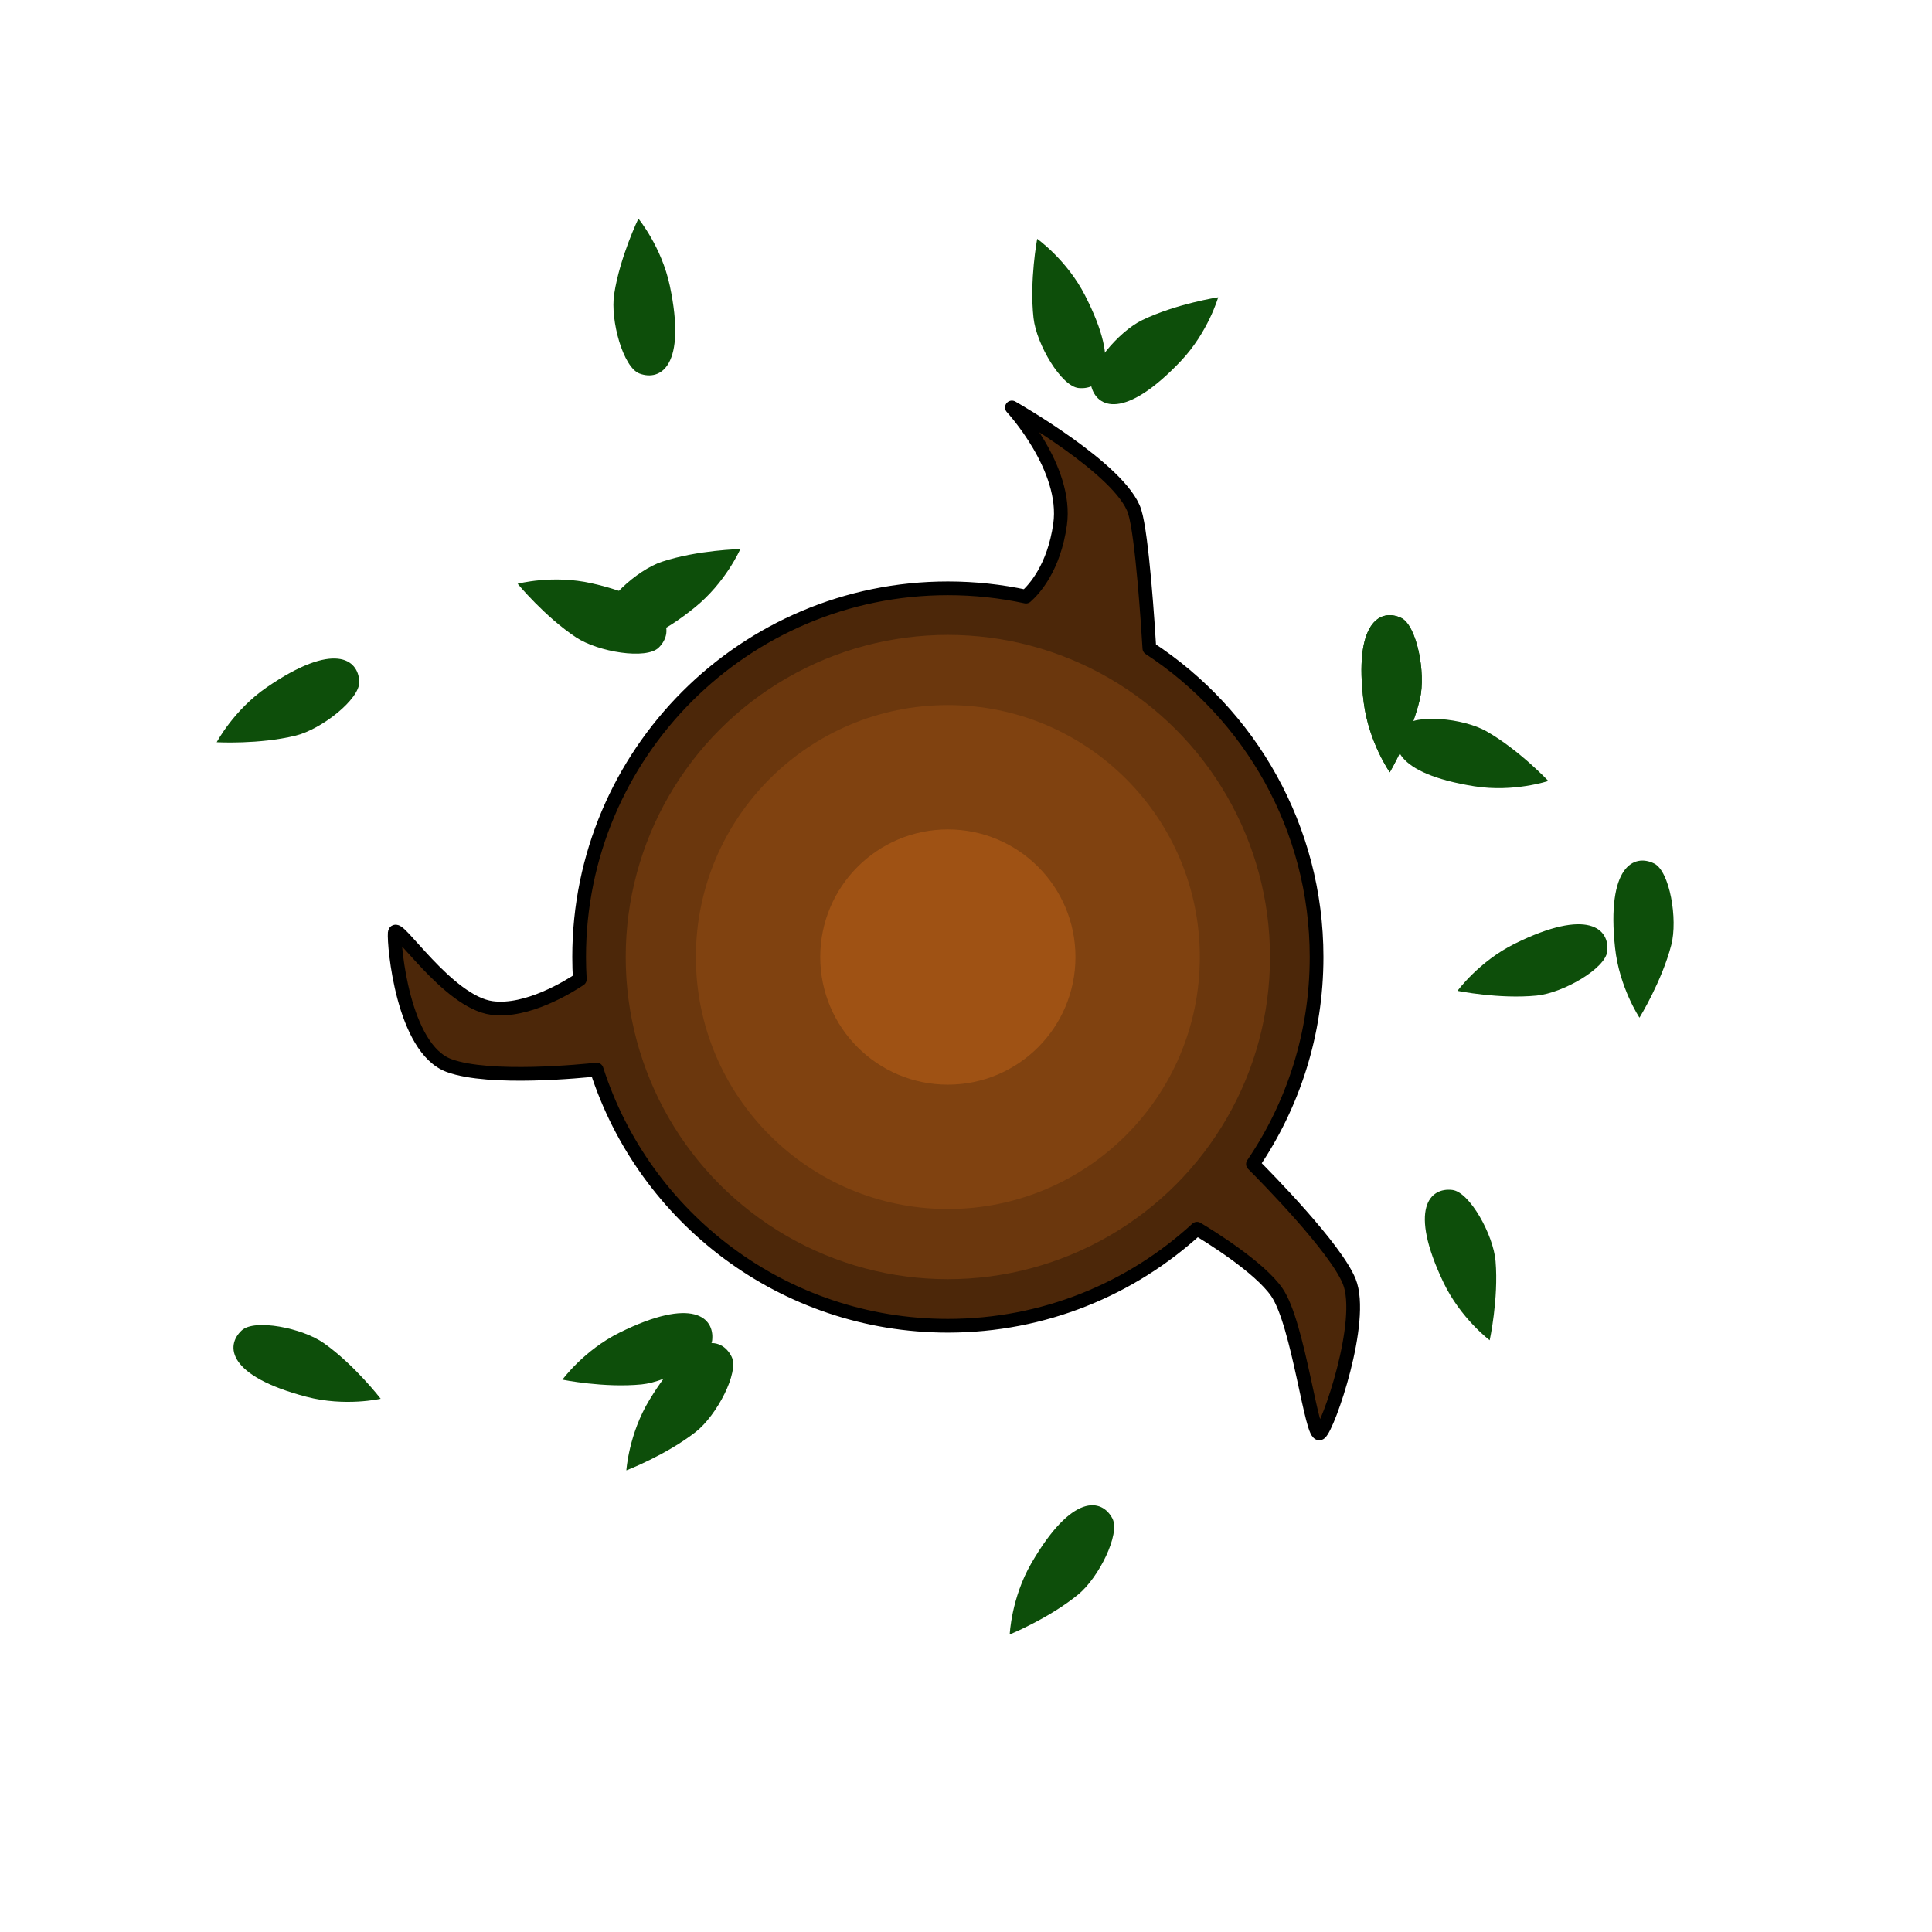 <svg width="100px" height="100px" viewBox="0 0 100 100" version="1.1" xmlns="http://www.w3.org/2000/svg" xmlns:xlink="http://www.w3.org/1999/xlink" xml:space="preserve" style="fill-rule:evenodd;clip-rule:evenodd;stroke-linejoin:round;stroke-miterlimit:1.414;"><g><path d="M16.773,69.529c-1.126,-0.798 -3.6,-1.279 -4.26,-0.669c-0.865,0.802 -0.73,2.371 3.355,3.439c2.001,0.523 3.837,0.101 3.837,0.101c0,0 -1.342,-1.743 -2.932,-2.871Z" style="fill:#0d4e0a;"/><path d="M36.01,74.117c1.087,-0.85 2.256,-3.083 1.86,-3.889c-0.52,-1.059 -2.063,-1.378 -4.255,2.23c-1.074,1.767 -1.195,3.648 -1.195,3.648c0,0 2.054,-0.788 3.59,-1.989Z" style="fill:#0d4e0a;"/><path d="M33.206,71.657c1.374,-0.135 3.558,-1.394 3.656,-2.287c0.128,-1.173 -1.004,-2.269 -4.788,-0.397c-1.854,0.917 -2.963,2.439 -2.963,2.439c0,0 2.156,0.436 4.095,0.245Z" style="fill:#0d4e0a;"/><path d="M55.807,82.531c1.068,-0.874 2.187,-3.133 1.773,-3.931c-0.544,-1.046 -2.093,-1.331 -4.204,2.325c-1.034,1.791 -1.113,3.674 -1.113,3.674c0,0 2.036,-0.833 3.544,-2.068Z" style="fill:#0d4e0a;"/><path d="M77.41,65.28c-0.115,-1.375 -1.342,-3.577 -2.234,-3.688c-1.171,-0.145 -2.283,0.971 -0.466,4.782c0.89,1.867 2.396,2.998 2.396,2.998c0,0 0.467,-2.149 0.304,-4.092Z" style="fill:#0d4e0a;"/><path d="M76.942,37.853c-1.199,-0.684 -3.708,-0.921 -4.305,-0.249c-0.783,0.883 -0.494,2.431 3.676,3.094c2.042,0.324 3.828,-0.276 3.828,-0.276c0,0 -1.506,-1.602 -3.199,-2.569Z" style="fill:#0d4e0a;"/><path d="M59.123,16.568c-1.243,0.6 -2.86,2.534 -2.644,3.406c0.283,1.145 1.723,1.785 4.632,-1.276c1.424,-1.499 1.942,-3.311 1.942,-3.311c0,0 -2.175,0.334 -3.93,1.181Z" style="fill:#0d4e0a;"/><path d="M31.789,15.224c-0.21,1.364 0.467,3.792 1.308,4.109c1.104,0.415 2.447,-0.409 1.573,-4.54c-0.428,-2.023 -1.627,-3.476 -1.627,-3.476c0,0 -0.958,1.981 -1.254,3.907Z" style="fill:#0d4e0a;"/><path d="M73.495,36.179c0.318,-1.343 -0.164,-3.817 -0.977,-4.199c-1.067,-0.502 -2.471,0.212 -1.929,4.399c0.265,2.051 1.345,3.595 1.345,3.595c0,0 1.112,-1.898 1.561,-3.795Z" style="fill:#0d4e0a;"/><path d="M73.495,36.179c0.318,-1.343 -0.164,-3.817 -0.977,-4.199c-1.067,-0.502 -2.471,0.212 -1.929,4.399c0.265,2.051 1.345,3.595 1.345,3.595c0,0 1.112,-1.898 1.561,-3.795Z" style="fill:#0d4e0a;"/><path d="M15.306,38.075c1.34,-0.331 3.321,-1.889 3.29,-2.787c-0.041,-1.179 -1.317,-2.102 -4.795,0.292c-1.704,1.173 -2.584,2.838 -2.584,2.838c0,0 2.196,0.123 4.089,-0.343Z" style="fill:#0d4e0a;"/><path d="M34.267,29.073c-1.311,0.431 -3.168,2.136 -3.069,3.029c0.13,1.172 1.473,1.996 4.759,-0.656c1.609,-1.298 2.361,-3.026 2.361,-3.026c0,0 -2.199,0.044 -4.051,0.653Z" style="fill:#0d4e0a;"/><path d="M29.816,32.989c1.151,0.762 3.64,1.163 4.279,0.531c0.839,-0.829 0.653,-2.393 -3.464,-3.328c-2.017,-0.458 -3.838,0.023 -3.838,0.023c0,0 1.397,1.698 3.023,2.774Z" style="fill:#0d4e0a;"/><path d="M86.504,48.916c0.348,-1.335 -0.079,-3.82 -0.883,-4.22c-1.056,-0.526 -2.476,0.157 -2.027,4.355c0.219,2.057 1.265,3.624 1.265,3.624c0,0 1.154,-1.872 1.645,-3.759Z" style="fill:#0d4e0a;"/><path d="M79.536,51.531c1.373,-0.136 3.557,-1.395 3.655,-2.288c0.128,-1.172 -1.003,-2.268 -4.788,-0.397c-1.854,0.917 -2.963,2.44 -2.963,2.44c0,0 2.156,0.436 4.096,0.245Z" style="fill:#0d4e0a;"/><path d="M53.495,16.461c0.153,1.372 1.442,3.539 2.336,3.624c1.174,0.113 2.255,-1.033 0.332,-4.792c-0.941,-1.842 -2.479,-2.931 -2.479,-2.931c0,0 -0.406,2.162 -0.189,4.099Z" style="fill:#0d4e0a;"/></g><g><path d="M53.103,30.88c0.426,-0.375 1.447,-1.487 1.766,-3.731c0.415,-2.916 -2.493,-6.058 -2.493,-6.058c0,0 5.665,3.208 6.355,5.388c0.39,1.233 0.694,5.984 0.76,7.075c5.21,3.409 8.655,9.296 8.655,15.982c0,3.971 -1.215,7.66 -3.294,10.716c0.692,0.693 4.284,4.34 4.986,6.077c0.819,2.03 -1.082,7.524 -1.516,7.852c-0.434,0.328 -1.099,-5.651 -2.233,-7.296c-0.9,-1.306 -3.491,-2.903 -4.132,-3.286c-3.397,3.118 -7.926,5.022 -12.896,5.022c-8.503,0 -15.715,-5.573 -18.179,-13.263c-0.691,0.076 -5.528,0.568 -7.636,-0.205c-2.399,-0.879 -2.869,-6.241 -2.814,-6.873c0.056,-0.632 2.721,3.587 5.032,3.892c1.826,0.242 4.009,-1.125 4.547,-1.484c-0.023,-0.381 -0.035,-0.765 -0.035,-1.152c0,-10.534 8.552,-19.085 19.085,-19.085c1.387,0 2.739,0.148 4.042,0.429Z" style="fill:#4c2709;stroke:#000;stroke-width:0.71px;"/><circle cx="49.061" cy="49.536" r="16.674" style="fill:#6b370d;"/><circle cx="49.061" cy="49.536" r="13.042" style="fill:#804210;"/><circle cx="49.061" cy="49.536" r="6.605" style="fill:#9f5214;"/></g></svg>